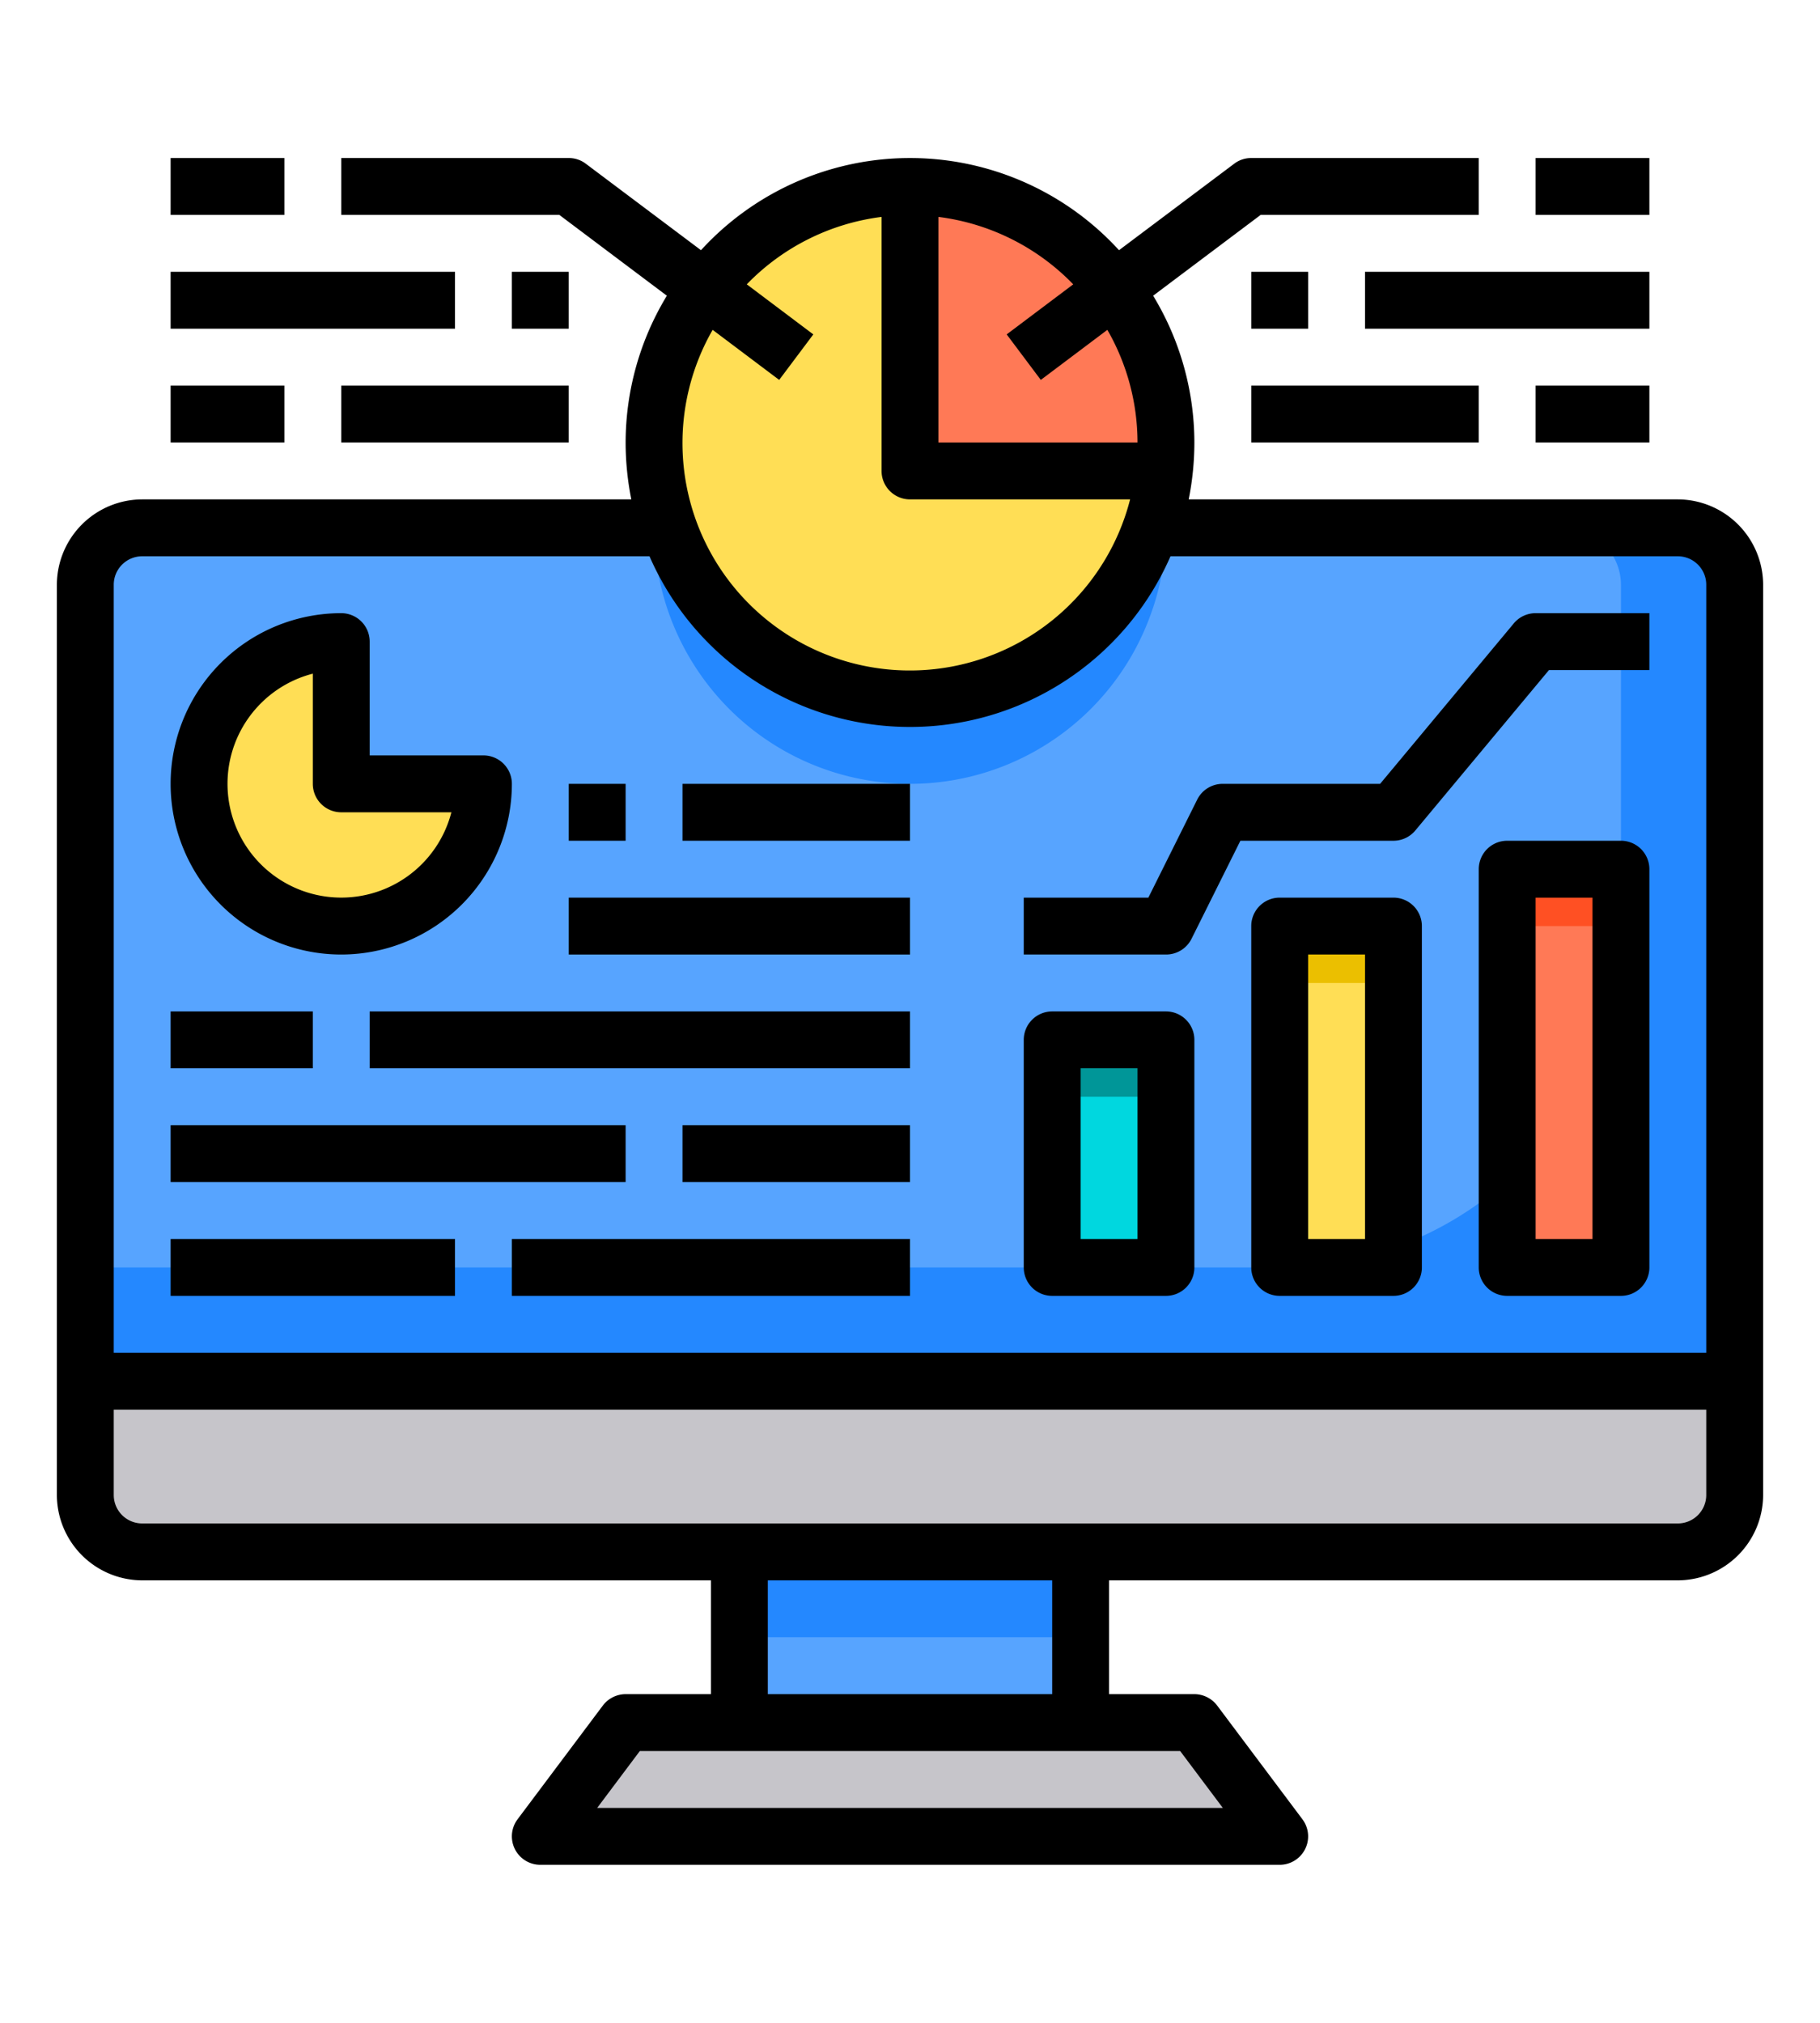 <svg height="20pt" viewBox="0 0 64 64" width="18pt" xmlns="http://www.w3.org/2000/svg"><g id="computer"><path d="m61 17v28h-58v-28a2.006 2.006 0 0 1 2-2h54a2.006 2.006 0 0 1 2 2z" fill="#57a4ff"/><path d="m61 17v28h-58v-4h42a12 12 0 0 0 12-12v-12a2.006 2.006 0 0 0 -2-2h4a2.006 2.006 0 0 1 2 2z" fill="#2488ff"/><path d="m53 27h4v14h-4z" fill="#ff7956"/><path d="m45 29h4v12h-4z" fill="#ffde55"/><path d="m44 61h-24l3-4h18z" fill="#c6c5ca"/><path d="m37 33h4v8h-4z" fill="#00ddc2"/><path d="m39.2 6.6a8.964 8.964 0 0 1 1.8 5.4 8.262 8.262 0 0 1 -.06 1h-8.94v-10a8.992 8.992 0 0 1 7.2 3.6z" fill="#ff7956"/><path d="m25.82 18.54a9.047 9.047 0 0 1 -2.82-6.54 9 9 0 0 1 9-9v10h8.94a8.431 8.431 0 0 1 -.46 2 8.993 8.993 0 0 1 -14.66 3.54z" fill="#ffde55"/><path d="m40.94 16a8.431 8.431 0 0 1 -.46 2 8.993 8.993 0 0 1 -14.66 3.54 9.047 9.047 0 0 1 -2.82-6.54 9.294 9.294 0 0 1 .12-1.5 9.186 9.186 0 0 0 .4 1.5 8.837 8.837 0 0 0 2.3 3.54 8.985 8.985 0 0 0 14.23-2.54z" fill="#2488ff"/><path d="m39 57h-14l1-6h12z" fill="#57a4ff"/><path d="m61 45v4a2.006 2.006 0 0 1 -2 2h-54a2.006 2.006 0 0 1 -2-2v-4z" fill="#c6c5ca"/><path d="m26 51h12v3h-12z" fill="#2488ff"/><path d="m12 24h5a5 5 0 1 1 -5-5z" fill="#ffde55"/><path d="m37 33h4v8h-4z" fill="#00d7df"/><path d="m53 27h4v2h-4z" fill="#ff5023"/><path d="m45 29h4v2h-4z" fill="#ebbf00"/><path d="m37 33h4v2h-4z" fill="#009698"/><path d="m59 14h-17.2a10.2 10.2 0 0 0 .2-2 9.964 9.964 0 0 0 -1.45-5.16l3.78-2.84h7.67v-2h-8a.984.984 0 0 0 -.6.2l-4.05 3.04a9.957 9.957 0 0 0 -14.7 0l-4.05-3.04a.984.984 0 0 0 -.6-.2h-8v2h7.67l3.78 2.84a9.964 9.964 0 0 0 -1.45 5.16 10.2 10.2 0 0 0 .2 2h-17.2a3.009 3.009 0 0 0 -3 3v32a3.009 3.009 0 0 0 3 3h20v4h-3a1.014 1.014 0 0 0 -.8.4l-3 4a1 1 0 0 0 .8 1.6h26a1 1 0 0 0 .8-1.6l-3-4a1.014 1.014 0 0 0 -.8-.4h-3v-4h20a3.009 3.009 0 0 0 3-3v-32a3.009 3.009 0 0 0 -3-3zm-26-9.93a7.978 7.978 0 0 1 4.74 2.37l-2.34 1.76 1.2 1.6 2.34-1.76a7.945 7.945 0 0 1 1.06 3.96h-7zm-7.94 3.97 2.34 1.76 1.2-1.6-2.34-1.76a7.978 7.978 0 0 1 4.74-2.37v8.93a1 1 0 0 0 1 1h7.74a7.995 7.995 0 1 1 -14.68-5.96zm16.44 49.96 1.5 2h-22l1.5-2zm-14.5-2v-4h10v4zm33-7a1 1 0 0 1 -1 1h-54a1 1 0 0 1 -1-1v-3h56zm0-5h-56v-27a1 1 0 0 1 1-1h17.84a9.992 9.992 0 0 0 18.32 0h17.84a1 1 0 0 1 1 1z"/><path d="m54 2h4v2h-4z"/><path d="m44 6h2v2h-2z"/><path d="m48 6h10v2h-10z"/><path d="m44 10h8v2h-8z"/><path d="m54 10h4v2h-4z"/><path d="m6 2h4v2h-4z"/><path d="m18 6h2v2h-2z"/><path d="m6 6h10v2h-10z"/><path d="m12 10h8v2h-8z"/><path d="m6 10h4v2h-4z"/><path d="m6 32h5v2h-5z"/><path d="m13 32h19v2h-19z"/><path d="m6 36h16v2h-16z"/><path d="m24 36h8v2h-8z"/><path d="m6 40h10v2h-10z"/><path d="m18 40h14v2h-14z"/><path d="m37 42h4a1 1 0 0 0 1-1v-8a1 1 0 0 0 -1-1h-4a1 1 0 0 0 -1 1v8a1 1 0 0 0 1 1zm1-8h2v6h-2z"/><path d="m49 28h-4a1 1 0 0 0 -1 1v12a1 1 0 0 0 1 1h4a1 1 0 0 0 1-1v-12a1 1 0 0 0 -1-1zm-1 12h-2v-10h2z"/><path d="m57 26h-4a1 1 0 0 0 -1 1v14a1 1 0 0 0 1 1h4a1 1 0 0 0 1-1v-14a1 1 0 0 0 -1-1zm-1 14h-2v-12h2z"/><path d="m12 30a6.006 6.006 0 0 0 6-6 1 1 0 0 0 -1-1h-4v-4a1 1 0 0 0 -1-1 6 6 0 0 0 0 12zm-1-9.874v3.874a1 1 0 0 0 1 1h3.873a4 4 0 1 1 -4.873-4.874z"/><path d="m20 24h2v2h-2z"/><path d="m24 24h8v2h-8z"/><path d="m20 28h12v2h-12z"/><path d="m41.9 29.447 1.718-3.447h5.382a1 1 0 0 0 .769-.36l4.7-5.64h3.531v-2h-4a1 1 0 0 0 -.769.36l-4.7 5.64h-5.531a1 1 0 0 0 -.9.553l-1.718 3.447h-4.382v2h5a1 1 0 0 0 .9-.553z"/></g></svg>